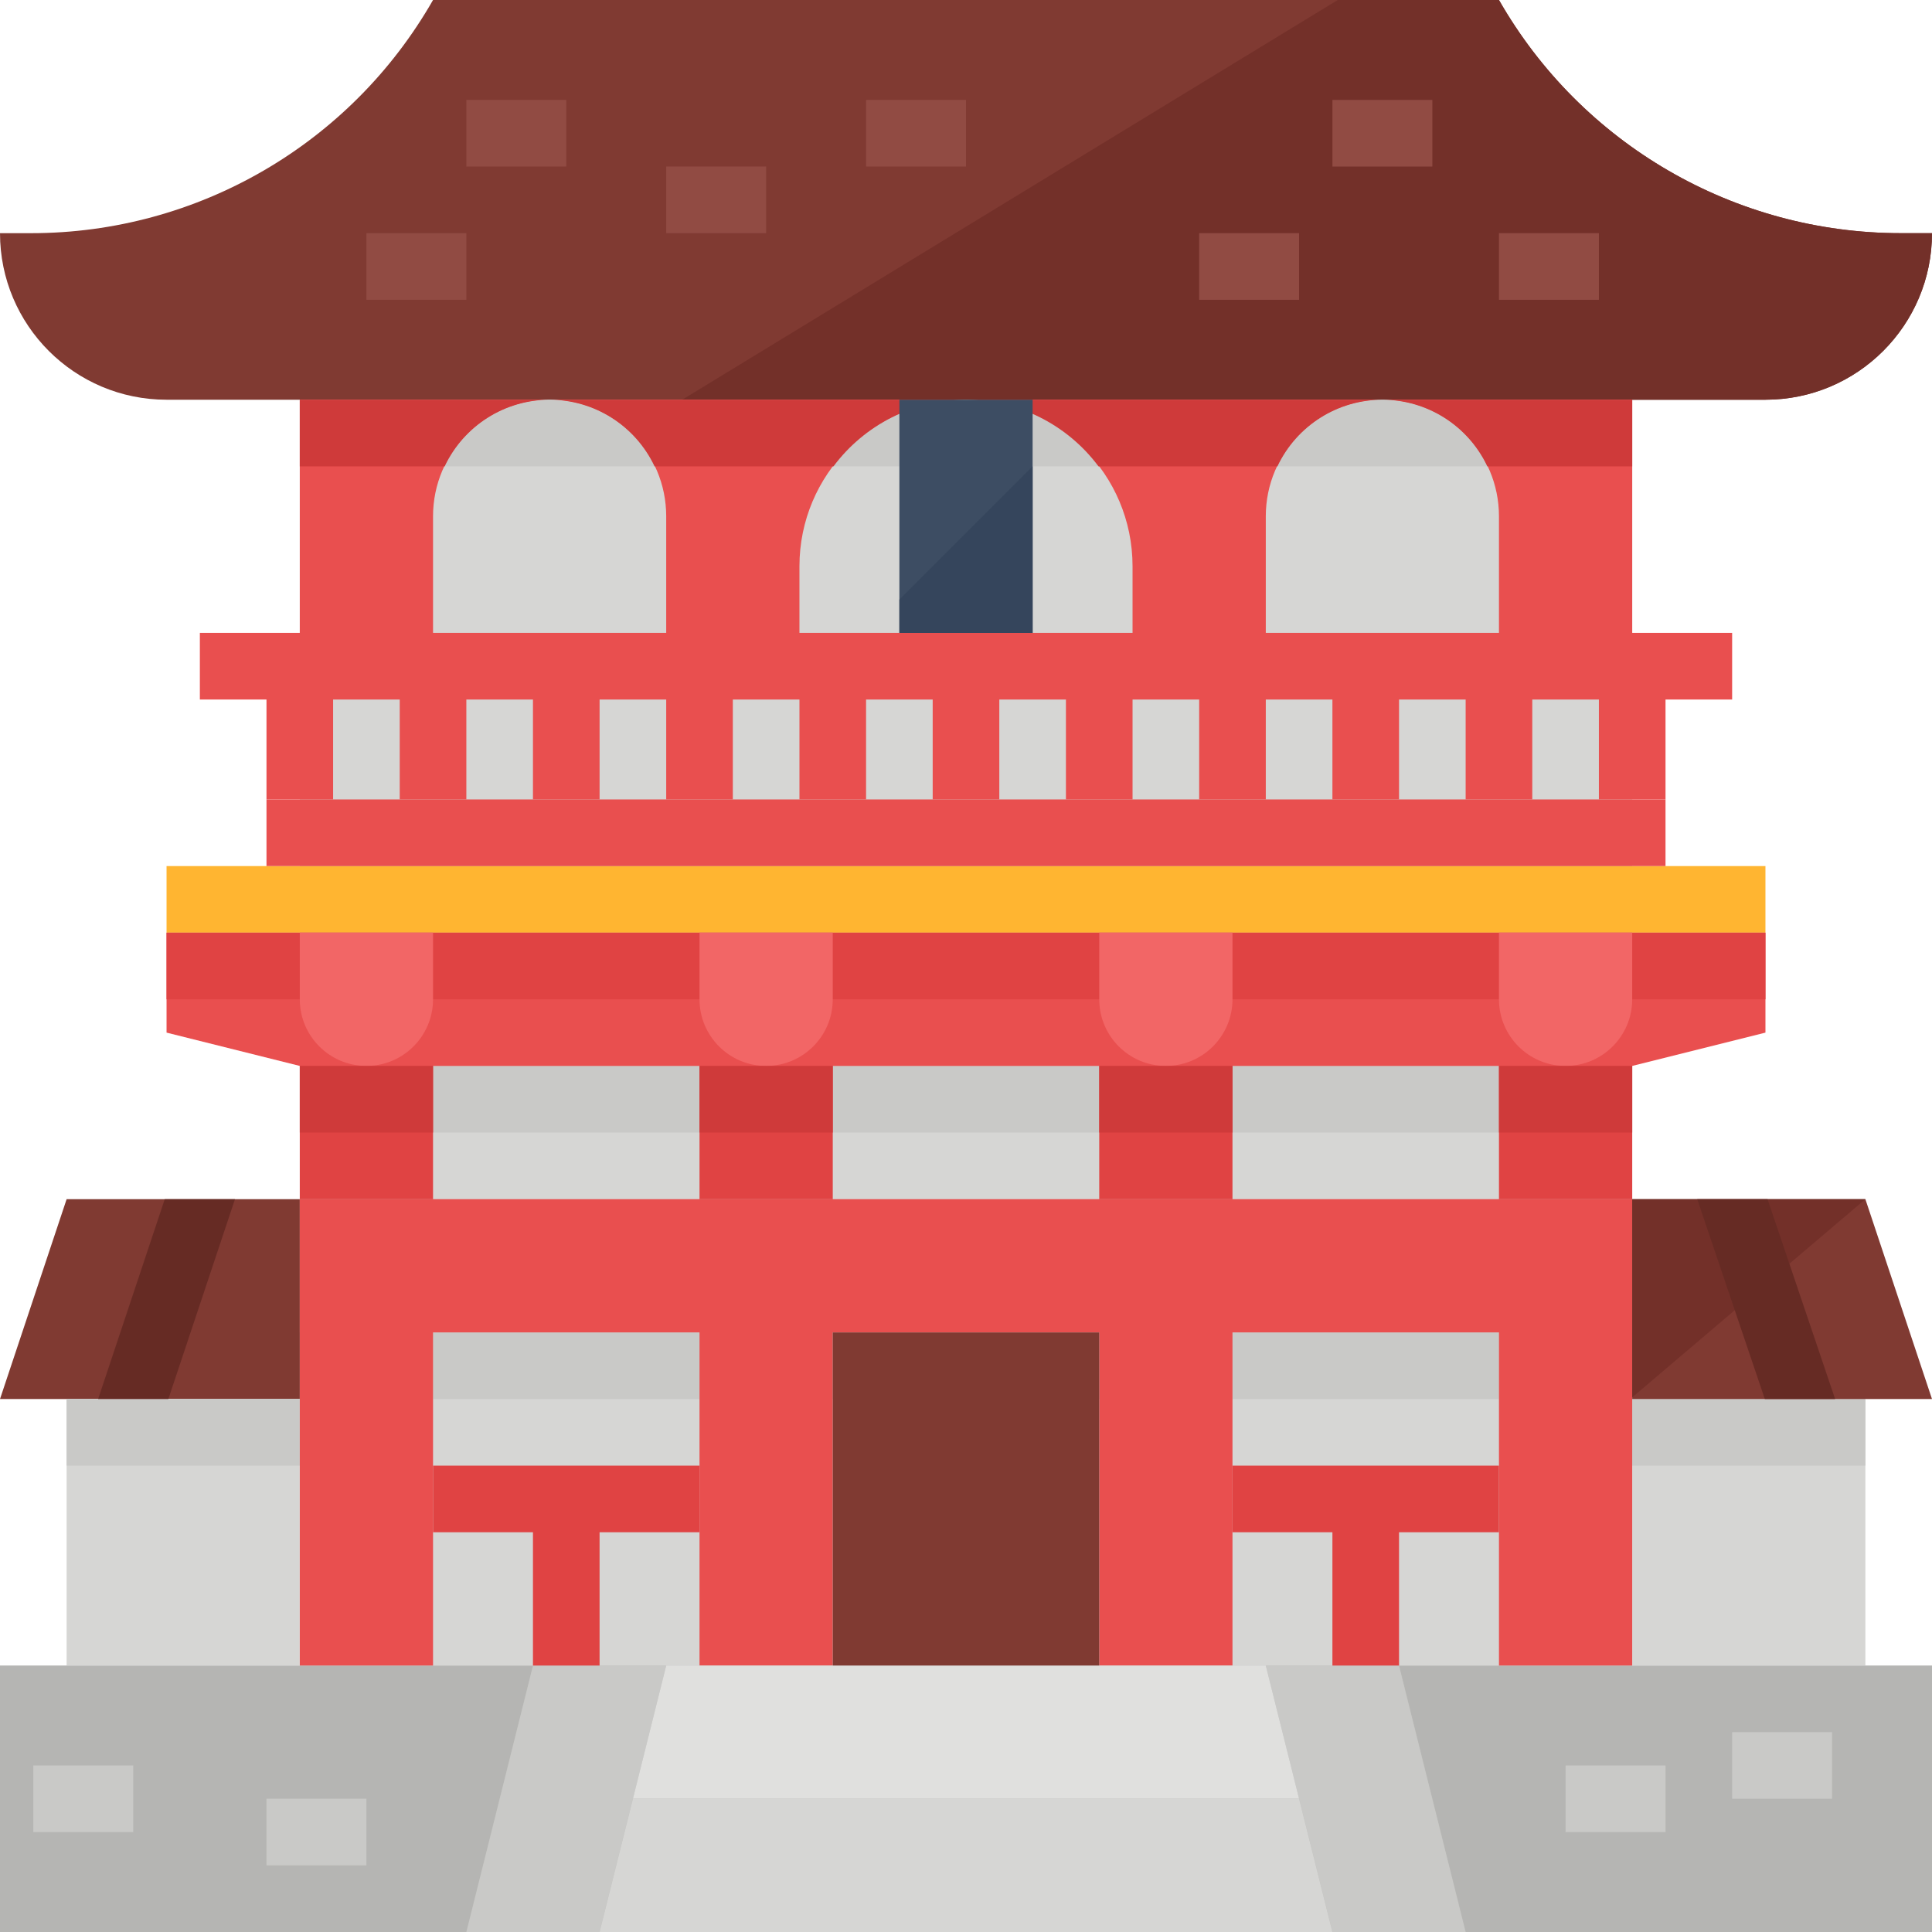 <svg height="464pt" viewBox="0 0 464 464" width="464pt" xmlns="http://www.w3.org/2000/svg"><path d="m72 96v304h128v-80h64v80h128v-304zm0 0" fill="#d6d6d4"/><path d="m104 256h256v16h-256zm0 0" fill="#c9c9c7"/><path d="m104 320h96v16h-96zm0 0" fill="#c9c9c7"/><path d="m264 320h96v16h-96zm0 0" fill="#c9c9c7"/><path d="m360 0h-256c-19.789 34.629-56.613 56-96.496 56h-7.504c0 22.09 17.91 40 40 40h384c22.09 0 40-17.91 40-40h-7.504c-39.883 0-76.707-21.371-96.496-56zm0 0" fill="#803a32"/><path d="m456.496 56c-39.883 0-76.707-21.371-96.496-56h-38.719l-157.441 96h260.16c22.09 0 40-17.91 40-40zm0 0" fill="#733029"/><path d="m40 208h384v16h-384zm0 0" fill="#ffb531"/><path d="m0 400h464v64h-464zm0 0" fill="#b5b5b3"/><path d="m144 464h-32l16-64h32zm0 0" fill="#c9c9c7"/><path d="m320 464h32l-16-64h-32zm0 0" fill="#c9c9c7"/><path d="m416 152h-368v16h16v24h16v-24h16v24h16v-24h16v24h16v-24h16v24h16v-24h16v24h16v-24h16v24h16v-24h16v24h16v-24h16v24h16v-24h16v24h16v-24h16v24h16v-24h16v24h16v-24h16zm0 0" fill="#e94f4f"/><path d="m72 336h-72l16-48h56zm0 0" fill="#803a32"/><path d="m16 336h56v64h-56zm0 0" fill="#d6d6d4"/><path d="m448 400h-56v-64h56zm0 0" fill="#d6d6d4"/><path d="m16 336h56v16h-56zm0 0" fill="#c9c9c7"/><path d="m448 352h-56v-16h56zm0 0" fill="#c9c9c7"/><path d="m392 336h72l-16-48h-56zm0 0" fill="#803a32"/><path d="m104 368h24v32h16v-32h24v-16h-64zm0 0" fill="#e04343"/><path d="m360 352h-64v16h24v32h16v-32h24zm0 0" fill="#e04343"/><path d="m72 288h320v32h-320zm0 0" fill="#e94f4f"/><path d="m72 288h32v112h-32zm0 0" fill="#e94f4f"/><path d="m168 288h32v112h-32zm0 0" fill="#e94f4f"/><path d="m264 288h32v112h-32zm0 0" fill="#e94f4f"/><path d="m360 288h32v112h-32zm0 0" fill="#e94f4f"/><path d="m72 224h32v64h-32zm0 0" fill="#e04343"/><path d="m168 224h32v64h-32zm0 0" fill="#e04343"/><path d="m264 224h32v64h-32zm0 0" fill="#e04343"/><path d="m360 224h32v64h-32zm0 0" fill="#e04343"/><g fill="#914b43"><path d="m112 24h24v16h-24zm0 0"/><path d="m160 40h24v16h-24zm0 0"/><path d="m208 24h24v16h-24zm0 0"/><path d="m288 56h24v16h-24zm0 0"/><path d="m88 56h24v16h-24zm0 0"/><path d="m320 24h24v16h-24zm0 0"/><path d="m360 56h24v16h-24zm0 0"/></g><path d="m8 424h24v16h-24zm0 0" fill="#c9c9c7"/><path d="m64 432h24v16h-24zm0 0" fill="#c9c9c7"/><path d="m376 424h24v16h-24zm0 0" fill="#c9c9c7"/><path d="m416 416h24v16h-24zm0 0" fill="#c9c9c7"/><path d="m39.566 288-16 48h16.867l16-48zm0 0" fill="#662b24"/><path d="m312 432-8-32h-144l-8 32zm0 0" fill="#e0e0de"/><path d="m152 432-8 32h176l-8-32zm0 0" fill="#d6d6d4"/><path d="m72 96v64h320v-64zm88 64h-56v-36c0-15.465 12.535-28 28-28s28 12.535 28 28zm112 0h-80v-24c0-22.09 17.91-40 40-40s40 17.91 40 40zm88 0h-56v-36c0-15.465 12.535-28 28-28s28 12.535 28 28zm0 0" fill="#e94f4f"/><path d="m392 224h-352v24l32 8h320l32-8v-24zm0 0" fill="#e94f4f"/><path d="m40 224h384v16h-384zm0 0" fill="#e04343"/><path d="m72 224h32v16c0 8.836-7.164 16-16 16s-16-7.164-16-16zm0 0" fill="#f26666"/><path d="m168 224h32v16c0 8.836-7.164 16-16 16s-16-7.164-16-16zm0 0" fill="#f26666"/><path d="m264 224h32v16c0 8.836-7.164 16-16 16s-16-7.164-16-16zm0 0" fill="#f26666"/><path d="m360 224h32v16c0 8.836-7.164 16-16 16s-16-7.164-16-16zm0 0" fill="#f26666"/><path d="m64 192h336v16h-336zm0 0" fill="#e94f4f"/><path d="m72 256h32v16h-32zm0 0" fill="#cf3a3a"/><path d="m168 256h32v16h-32zm0 0" fill="#cf3a3a"/><path d="m264 256h32v16h-32zm0 0" fill="#cf3a3a"/><path d="m360 256h32v16h-32zm0 0" fill="#cf3a3a"/><path d="m106.801 112h50.398c-4.59-9.762-14.41-15.996-25.199-15.996s-20.609 6.234-25.199 15.996zm0 0" fill="#c9c9c7"/><path d="m200.184 112h63.633c-7.477-10.066-19.277-16-31.816-16s-24.34 5.934-31.816 16zm0 0" fill="#c9c9c7"/><path d="m306.801 112h50.398c-4.59-9.762-14.41-15.996-25.199-15.996s-20.609 6.234-25.199 15.996zm0 0" fill="#c9c9c7"/><path d="m332 96c10.785.02 20.594 6.25 25.199 16h34.801v-16zm0 0" fill="#cf3a3a"/><path d="m263.816 112h42.984c4.605-9.75 14.414-15.98 25.199-16h-100c12.535.023 24.32 5.953 31.816 16zm0 0" fill="#cf3a3a"/><path d="m132 96h-60v16h34.801c4.605-9.75 14.414-15.98 25.199-16zm0 0" fill="#cf3a3a"/><path d="m157.199 112h42.984c7.496-10.047 19.281-15.977 31.816-16h-100c10.785.02 20.594 6.25 25.199 16zm0 0" fill="#cf3a3a"/><path d="m216 96h32v56h-32zm0 0" fill="#3d4d63"/><path d="m216 144v8h32v-40zm0 0" fill="#35455c"/><path d="m392 288v47.602l56-47.602zm0 0" fill="#733029"/><path d="m424.504 288h-16.887l16.23 48h16.887zm0 0" fill="#662b24"/><path d="m200 320h64v80h-64zm0 0" fill="#803a32"/></svg>